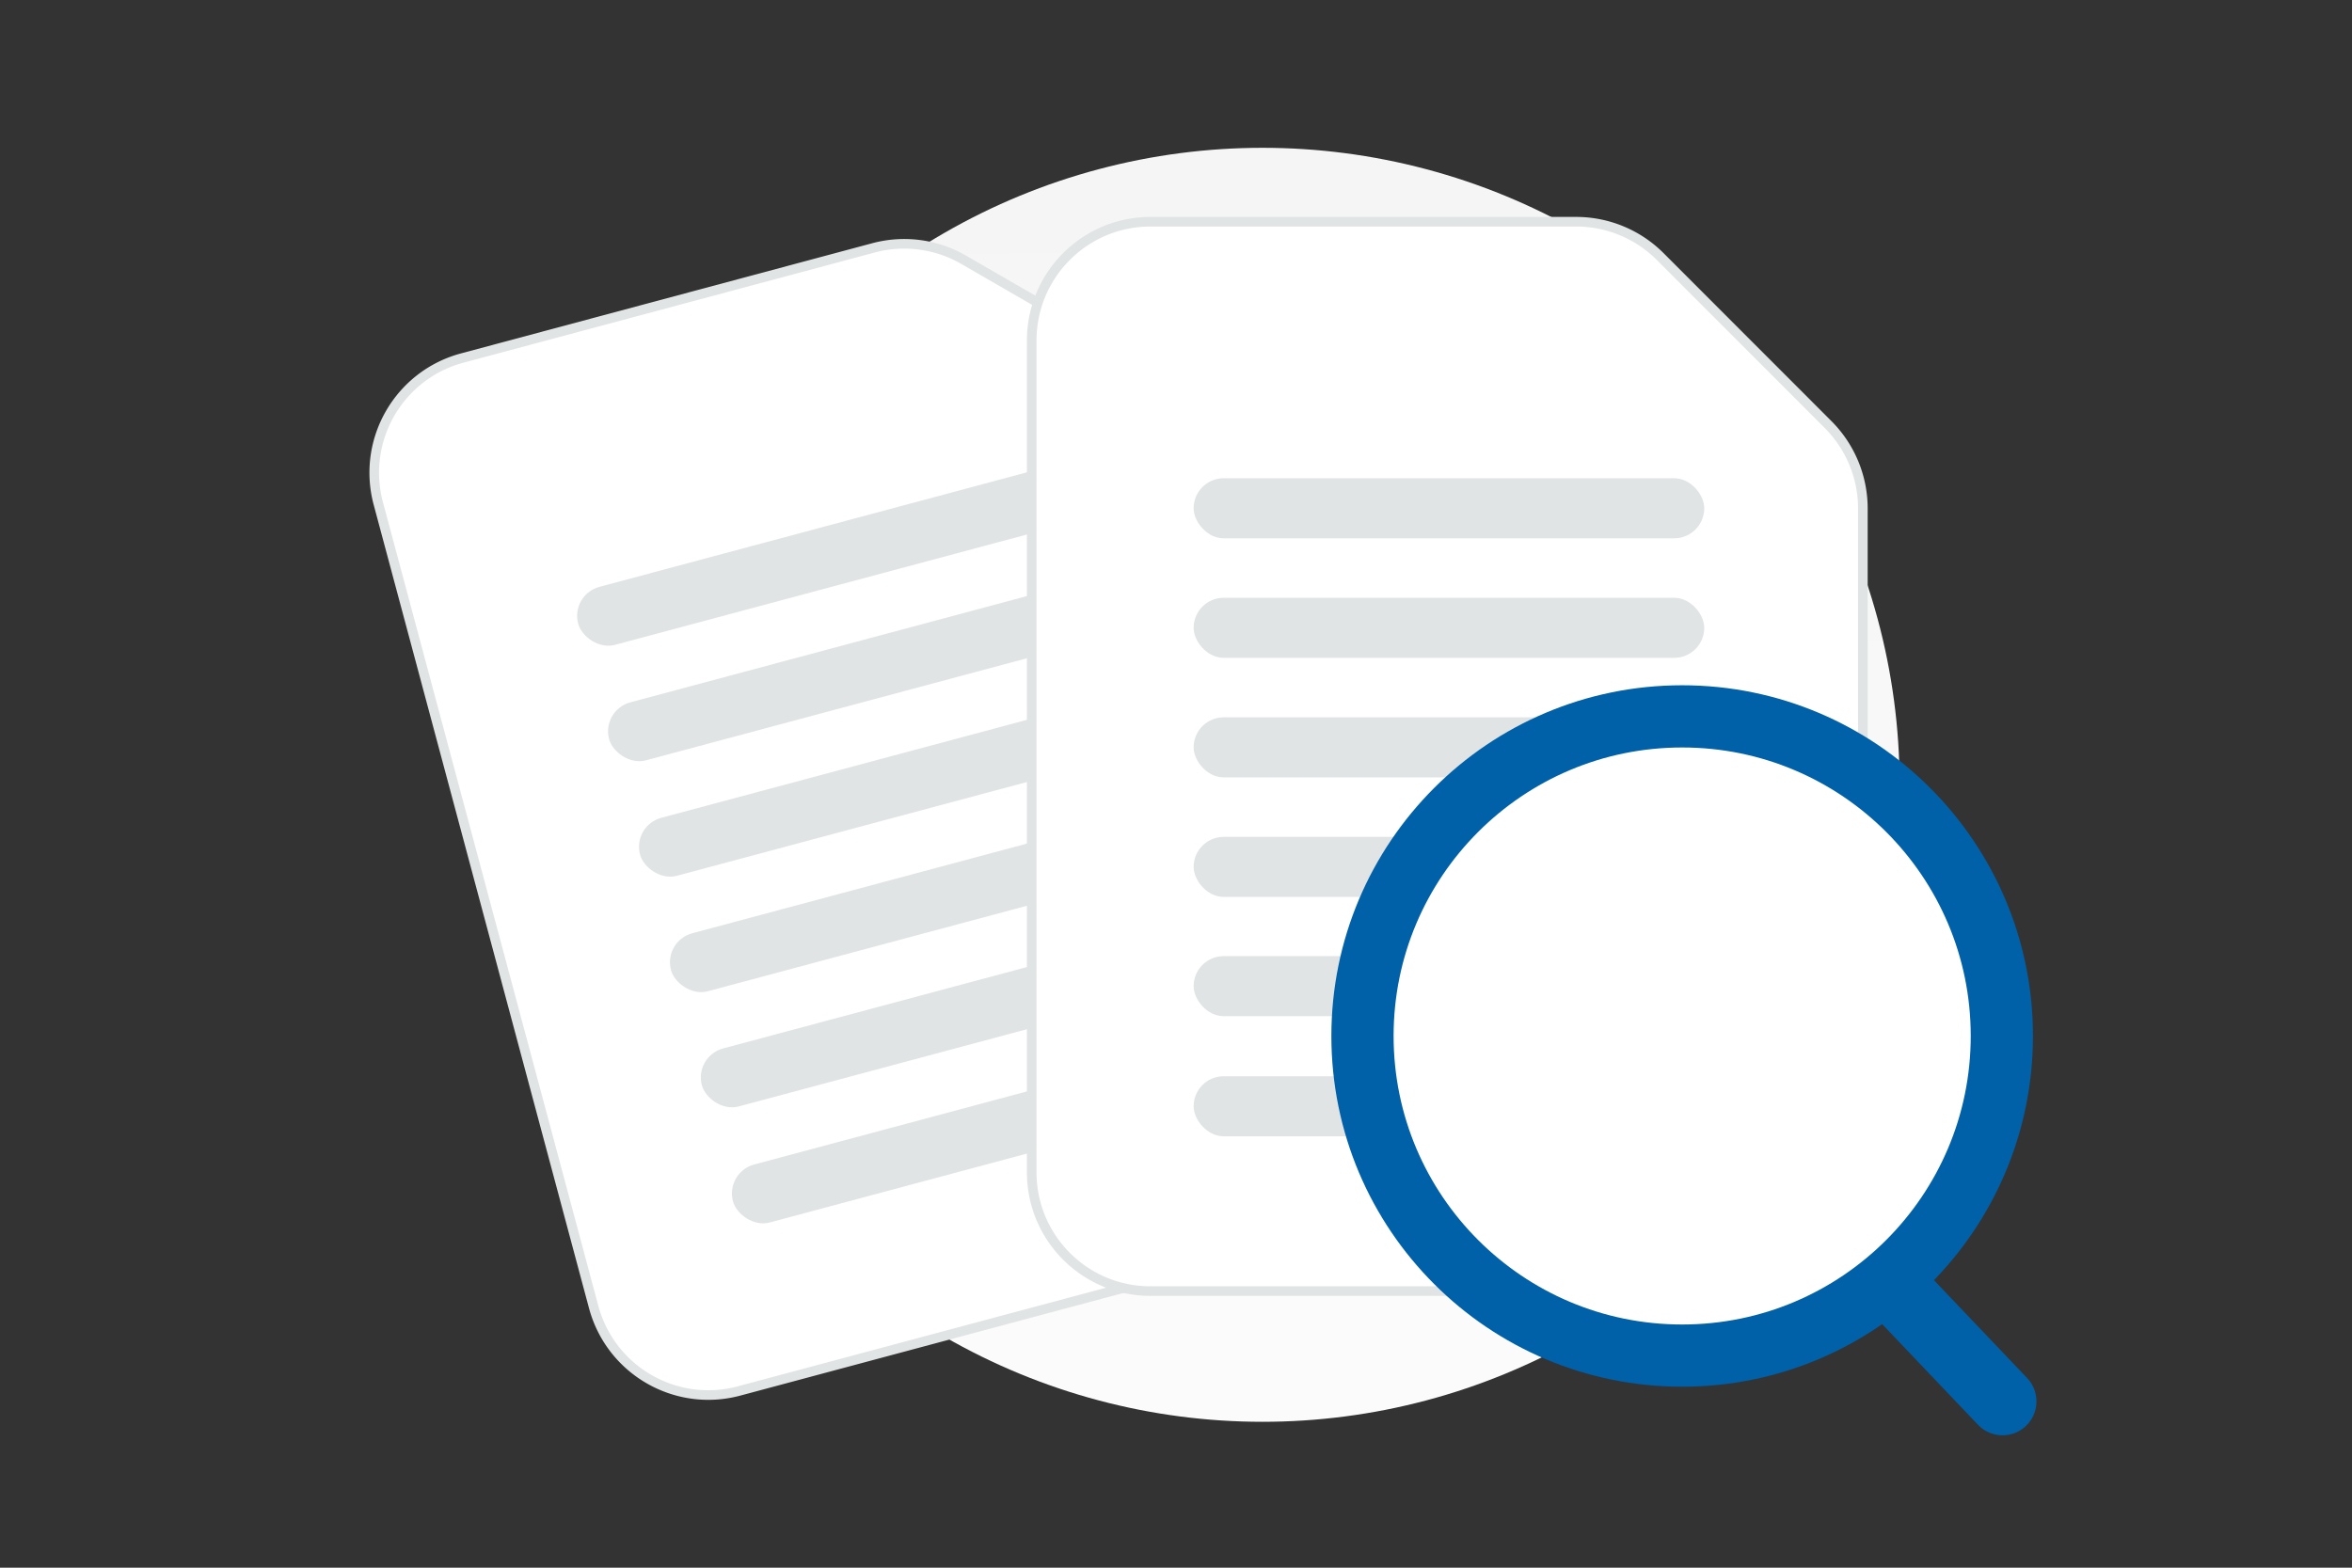 <svg width="900" height="600" viewBox="0 0 900 600" fill="none" xmlns="http://www.w3.org/2000/svg"><rect x="0" y="0" width="900" height="600" fill="#333333" stroke="none"/><path fill="transparent" d="M0 0h900v600H0z"/><circle cx="483.097" cy="300.368" r="243.798" fill="url(#a)"/><path fill-rule="evenodd" clip-rule="evenodd" d="M447.437 144.9 368.74 99.418a45.431 45.431 0 0 0-34.477-4.557L176.886 137.03c-24.247 6.497-38.619 31.416-32.116 55.685l82.388 307.477c6.503 24.269 31.409 38.663 55.656 32.166l219.433-58.796c24.247-6.497 38.619-31.416 32.116-55.685L468.617 172.51a45.51 45.51 0 0 0-21.18-27.61z" fill="#fff" stroke="#E1E4E5" stroke-width="3.68"/><rect x="265.589" y="404.245" width="195.396" height="22.988" rx="11.494" transform="rotate(-15 265.589 404.245)" fill="#E1E4E5"/><rect x="253.777" y="360.16" width="195.396" height="22.988" rx="11.494" transform="rotate(-15 253.777 360.16)" fill="#E1E4E5"/><rect x="241.936" y="315.968" width="195.396" height="22.988" rx="11.494" transform="rotate(-15 241.936 315.968)" fill="#E1E4E5"/><rect x="230.094" y="271.776" width="195.396" height="22.988" rx="11.494" transform="rotate(-15 230.094 271.776)" fill="#E1E4E5"/><rect x="218.254" y="227.583" width="195.396" height="22.988" rx="11.494" transform="rotate(-15 218.254 227.583)" fill="#E1E4E5"/><rect x="277.489" y="448.653" width="195.396" height="22.988" rx="11.494" transform="rotate(-15 277.489 448.653)" fill="#E1E4E5"/><path fill-rule="evenodd" clip-rule="evenodd" d="m699.52 162.49-64.245-64.301a45.429 45.429 0 0 0-32.122-13.324H440.225c-25.103 0-45.435 20.349-45.435 45.474v318.324c0 25.125 20.332 45.475 45.435 45.475h227.173c25.102 0 45.434-20.35 45.434-45.475V194.641a45.51 45.51 0 0 0-13.312-32.151z" fill="#fff" stroke="#E1E4E5" stroke-width="3.68"/><rect x="456.745" y="365.932" width="195.396" height="22.988" rx="11.494" fill="#E1E4E5"/><rect x="456.745" y="320.292" width="195.396" height="22.988" rx="11.494" fill="#E1E4E5"/><rect x="456.745" y="274.541" width="195.396" height="22.988" rx="11.494" fill="#E1E4E5"/><rect x="456.745" y="228.79" width="195.396" height="22.988" rx="11.494" fill="#E1E4E5"/><rect x="456.745" y="183.039" width="195.396" height="22.988" rx="11.494" fill="#E1E4E5"/><rect x="456.745" y="411.907" width="195.396" height="22.988" rx="11.494" fill="#E1E4E5"/><path d="m766.279 536.355-66.748-70.12" stroke="#0060A8" stroke-width="25.954" stroke-linecap="round" stroke-linejoin="round"/><circle cx="643.686" cy="396.504" r="122.328" fill="#fff" stroke="#0060A8" stroke-width="23.807" stroke-linecap="round" stroke-linejoin="round"/><defs><linearGradient id="a" x1="493.493" y1="817.542" x2="478.459" y2="-473.852" gradientUnits="userSpaceOnUse"><stop stop-color="#fff"/><stop offset="1" stop-color="#EEE"/></linearGradient></defs></svg>